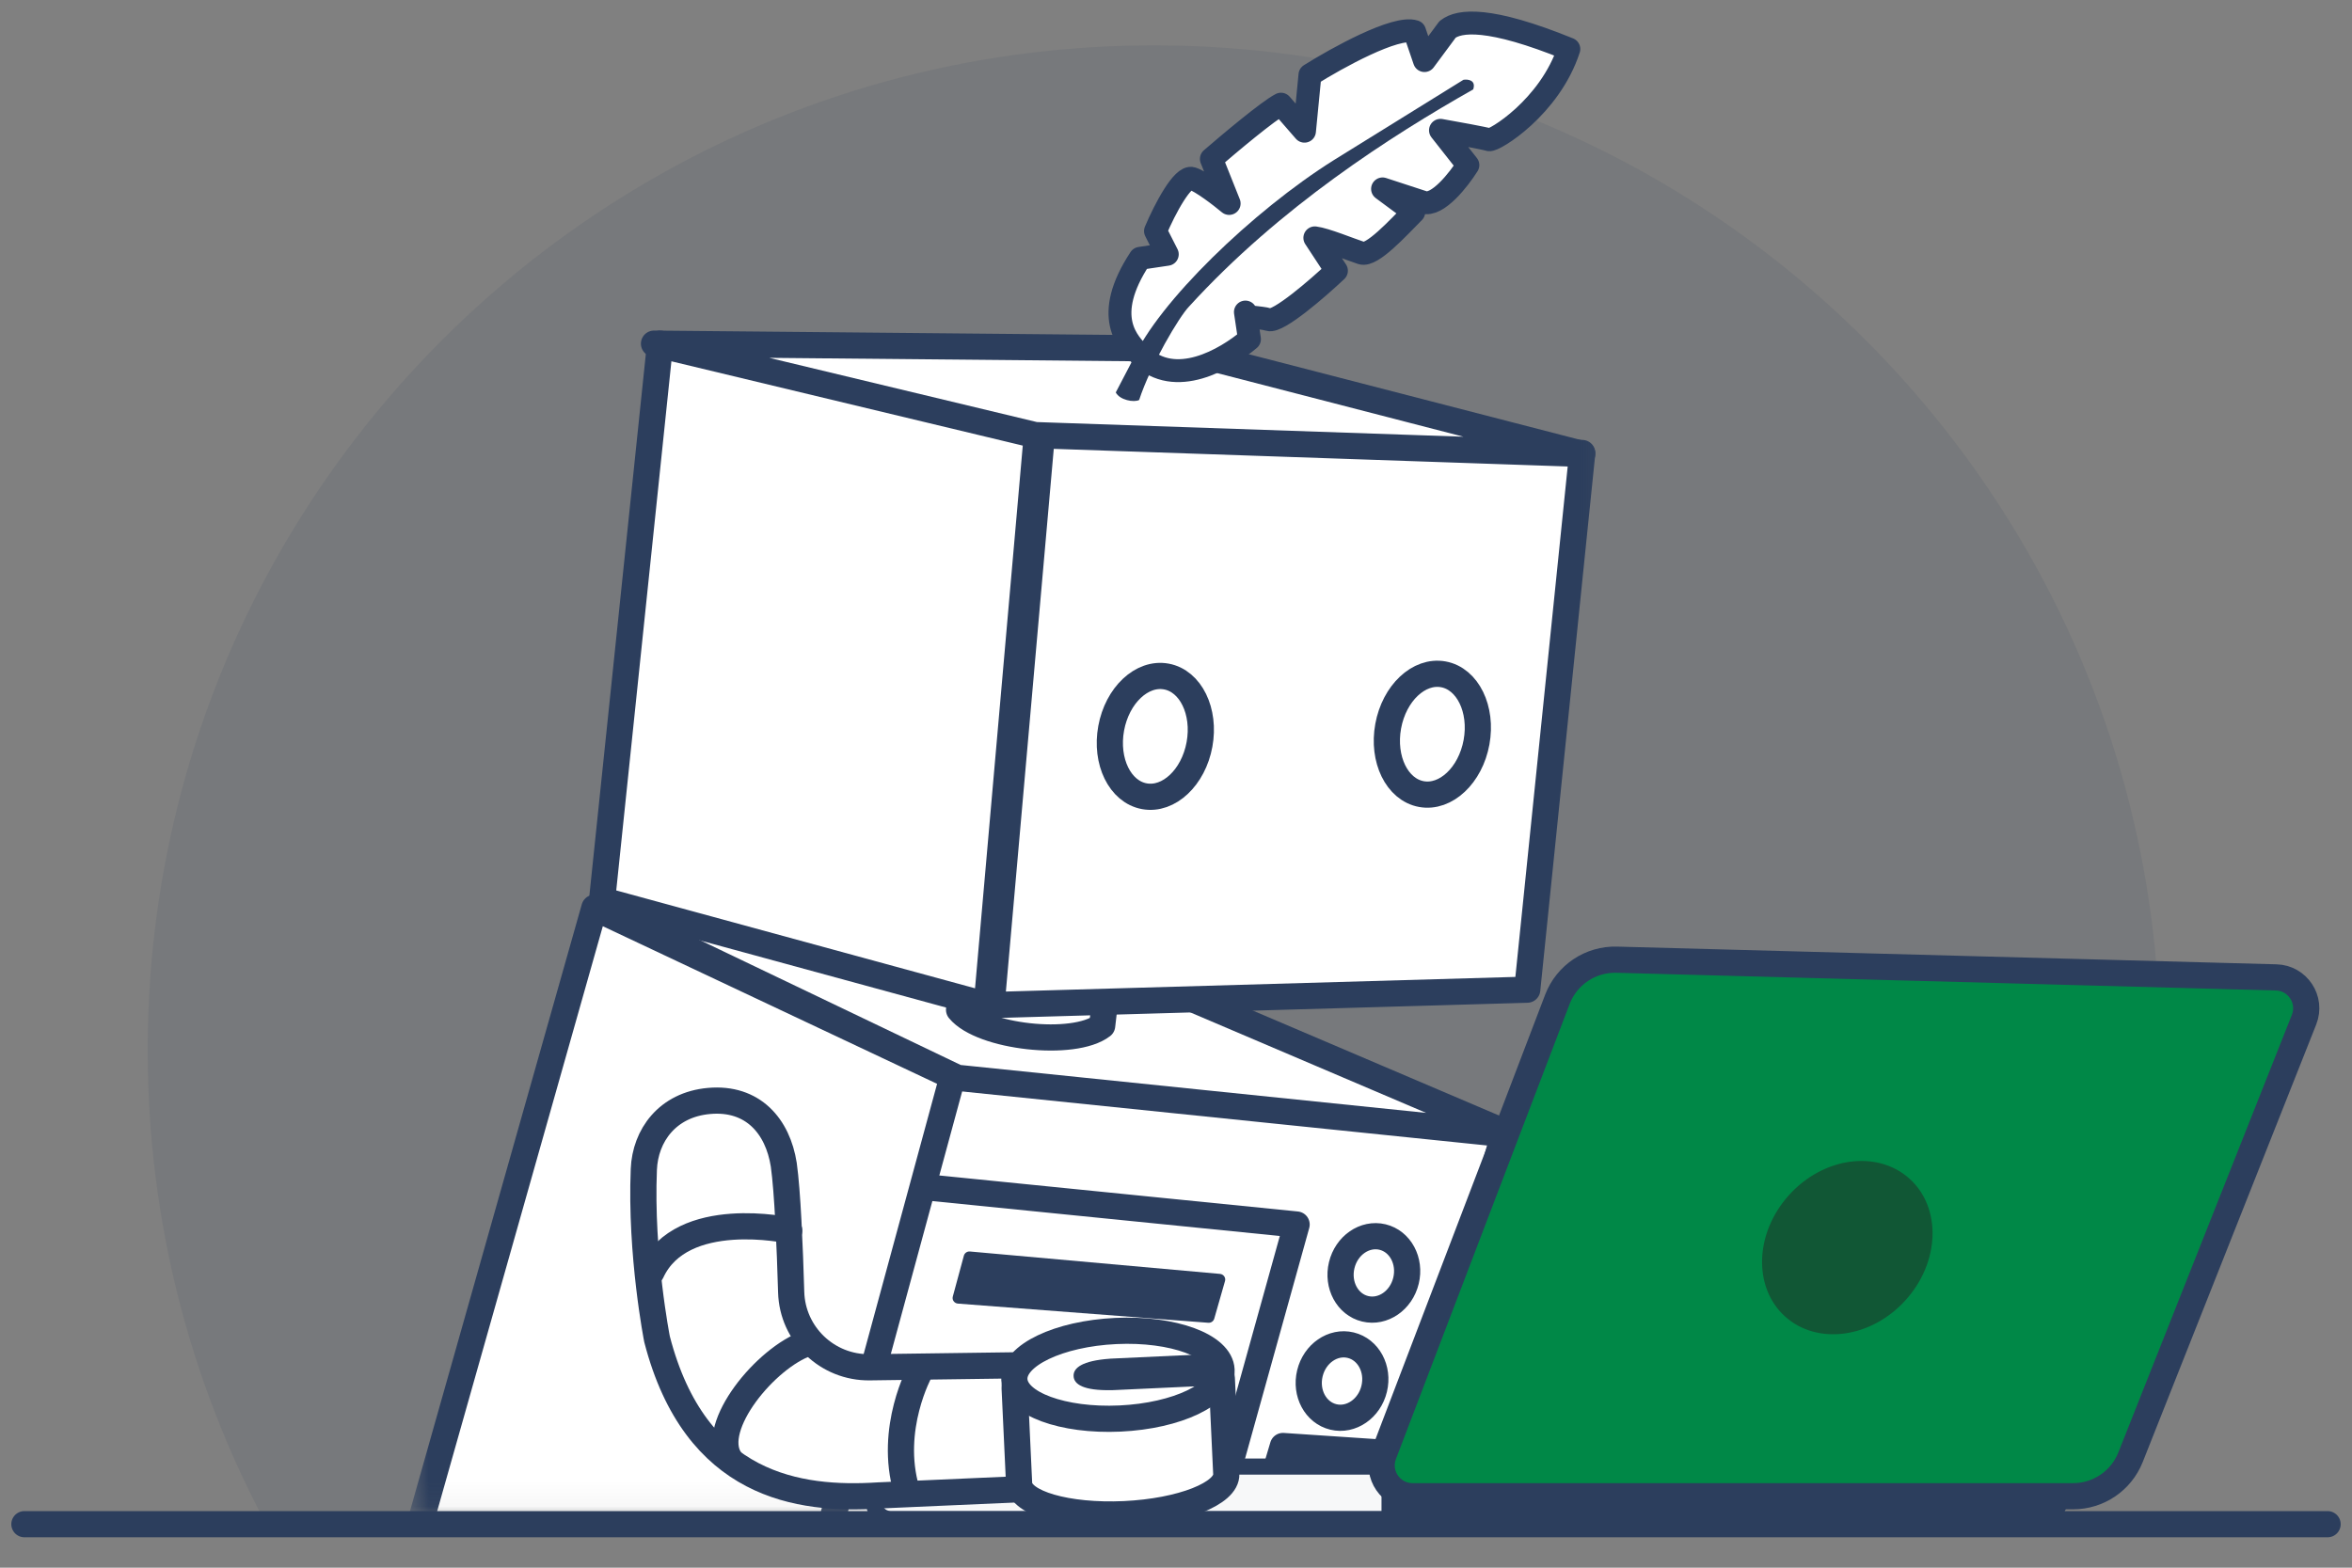 <svg width="96" height="64" viewBox="0 0 96 64" fill="none" xmlns="http://www.w3.org/2000/svg">
<rect x="0" y="0" width="96" height="64" fill="#808080" stroke="none"/>
<path fill-rule="evenodd" clip-rule="evenodd" d="M83.382 62.113C86.434 56.377 88.162 49.832 88.162 42.883C88.162 20.223 69.776 1.853 47.096 1.853C24.415 1.853 6.029 20.223 6.029 42.883C6.029 49.832 7.758 56.377 10.809 62.113H83.382Z" fill="#172B4D" fill-opacity="0.08"/>
<mask id="mask0_3805_19260" style="mask-type:alpha" maskUnits="userSpaceOnUse" x="16" y="0" width="50" height="62">
<rect x="16.627" width="49.28" height="61.943" fill="#C4C4C4"/>
</mask>
<g mask="url(#mask0_3805_19260)">
<path d="M31.728 69.757L54.603 70.15L61.402 46.234L38.749 43.943L31.728 69.757Z" fill="white" stroke="#2C3E5D" stroke-width="1.069" stroke-miterlimit="10" stroke-linecap="round" stroke-linejoin="round"/>
<path d="M33.053 65.358L48.492 65.915L52.923 49.99L37.522 48.443" stroke="#2C3E5D" stroke-width="1.069" stroke-miterlimit="10" stroke-linecap="round" stroke-linejoin="round"/>
<path d="M54.308 66.179L50.274 66.037L52.365 59.032L56.368 59.3L54.308 66.179Z" stroke="#2C3E5D" stroke-width="1.069" stroke-miterlimit="10" stroke-linecap="round" stroke-linejoin="round"/>
<path d="M31.836 69.885L17.156 62.16L24.262 37.06L38.882 43.954L31.836 69.885Z" fill="white" stroke="#2C3E5D" stroke-width="1.069" stroke-miterlimit="10" stroke-linecap="round" stroke-linejoin="round"/>
<path d="M57.388 52.283C57.583 51.474 57.154 50.676 56.429 50.501C55.705 50.327 54.959 50.841 54.764 51.65C54.568 52.459 54.997 53.257 55.722 53.431C56.447 53.606 57.193 53.092 57.388 52.283Z" fill="white" stroke="#2C3E5D" stroke-width="1.069" stroke-miterlimit="10" stroke-linecap="round" stroke-linejoin="round"/>
<path d="M56.089 56.697C56.284 55.888 55.855 55.091 55.13 54.916C54.406 54.741 53.66 55.256 53.465 56.065C53.269 56.874 53.698 57.671 54.423 57.846C55.148 58.021 55.894 57.506 56.089 56.697Z" fill="white" stroke="#2C3E5D" stroke-width="1.069" stroke-miterlimit="10" stroke-linecap="round" stroke-linejoin="round"/>
<path d="M24.574 37.06L39.067 44L61.666 46.326L45.402 39.393L24.574 37.06Z" fill="white" stroke="#2C3E5D" stroke-width="1.069" stroke-miterlimit="10" stroke-linecap="round" stroke-linejoin="round"/>
<path d="M39.146 41.224C40.061 42.344 43.834 42.763 44.986 41.874C45.111 40.752 45.505 37.445 45.505 37.445L39.665 36.795C39.665 36.795 39.285 39.96 39.146 41.224Z" fill="white" stroke="#2C3E5D" stroke-width="1.069" stroke-miterlimit="10" stroke-linecap="round" stroke-linejoin="round"/>
<path d="M40.471 41.031L62.336 40.403L64.581 18.494L42.526 17.736L40.471 41.031Z" fill="white" stroke="#2C3E5D" stroke-width="1.069" stroke-miterlimit="10" stroke-linecap="round" stroke-linejoin="round"/>
<path d="M40.274 41.031L24.574 36.748L26.942 14.03L42.325 17.705L40.274 41.031Z" fill="white" stroke="#2C3E5D" stroke-width="1.069" stroke-miterlimit="10" stroke-linecap="round" stroke-linejoin="round"/>
<path d="M26.694 14.03L42.251 17.763L64.581 18.53L47.944 14.23L26.694 14.03Z" fill="white" stroke="#2C3E5D" stroke-width="1.069" stroke-miterlimit="10" stroke-linecap="round" stroke-linejoin="round"/>
<path d="M54.248 59.296L52.393 65.914" stroke="#2C3E5D" stroke-width="1.069" stroke-miterlimit="10" stroke-linecap="round" stroke-linejoin="round"/>
<path d="M51.335 62.473L55.044 62.738" stroke="#2C3E5D" stroke-width="1.069" stroke-miterlimit="10" stroke-linecap="round" stroke-linejoin="round"/>
<path d="M51.864 60.885L55.573 61.15" stroke="#2C3E5D" stroke-width="1.069" stroke-miterlimit="10" stroke-linecap="round" stroke-linejoin="round"/>
<path d="M49.315 54.001L39.1 53.219C38.953 53.208 38.851 53.07 38.89 52.931L39.342 51.261C39.372 51.153 39.477 51.08 39.593 51.092L49.794 52.006C49.941 52.019 50.039 52.159 50.001 52.296L49.562 53.831C49.532 53.94 49.428 54.011 49.315 54.001Z" fill="#2C3E5D"/>
<path d="M46.562 14.508C47.957 15.885 50.026 14.671 50.998 13.847L50.833 12.739C50.875 13.016 51.404 12.926 51.786 13.049C52.167 13.172 53.787 11.77 54.548 11.052L53.667 9.71C54.091 9.76 55.098 10.177 55.574 10.332C56.001 10.47 57.048 9.319 57.705 8.655L56.431 7.712L58.099 8.257C58.672 8.444 59.547 7.323 59.913 6.74L58.795 5.32C59.377 5.423 60.588 5.642 60.779 5.704C60.969 5.767 63.256 4.385 64.034 2.002C60.774 0.676 59.559 0.828 59.085 1.2L58.142 2.473L57.738 1.288C56.976 1.038 54.573 2.363 53.468 3.058L53.244 5.356L52.285 4.253C51.779 4.509 50.181 5.851 49.444 6.488L50.169 8.306C49.824 8.017 49.037 7.409 48.656 7.286C48.275 7.161 47.554 8.508 47.163 9.433L47.644 10.381L46.535 10.546C44.966 12.933 46.029 13.983 46.562 14.508Z" fill="white" stroke="#2C3E5D" stroke-width="0.935" stroke-linecap="round" stroke-linejoin="round"/>
<path d="M48.532 12.515C52.233 8.452 56.787 5.544 60.131 3.65C60.256 3.269 59.917 3.228 59.733 3.257L54.442 6.537C51.125 8.618 47.263 12.365 46.247 14.67L45.542 16.02C45.702 16.335 46.284 16.438 46.495 16.33C46.961 14.902 48.138 12.915 48.532 12.515Z" fill="#2C3E5D"/>
<path d="M48.959 30.391C49.206 29.041 48.599 27.799 47.603 27.618C46.608 27.436 45.601 28.383 45.354 29.733C45.107 31.083 45.714 32.325 46.71 32.506C47.705 32.688 48.712 31.741 48.959 30.391Z" fill="white" stroke="#2C3E5D" stroke-width="1.069" stroke-miterlimit="10" stroke-linecap="round" stroke-linejoin="round"/>
<path d="M60.266 30.302C60.513 28.953 59.906 27.711 58.911 27.529C57.915 27.348 56.908 28.295 56.661 29.645C56.414 30.994 57.021 32.236 58.017 32.418C59.012 32.599 60.019 31.652 60.266 30.302Z" fill="white" stroke="#2C3E5D" stroke-width="1.069" stroke-miterlimit="10" stroke-linecap="round" stroke-linejoin="round"/>
</g>
<path d="M95.004 62.224H0.996" stroke="#2C3E5D" stroke-width="1.069" stroke-miterlimit="10" stroke-linecap="round" stroke-linejoin="round"/>
<path d="M36.337 62.01C35.973 62.01 35.677 61.714 35.677 61.35V60.533C35.677 60.169 35.973 59.873 36.337 59.873H56.717V62.011H36.337V62.01Z" fill="#F7F8F9"/>
<path d="M56.388 60.2V61.682H36.337C36.154 61.682 36.005 61.532 36.005 61.35V60.533C36.005 60.351 36.154 60.202 36.337 60.202H56.388V60.2ZM57.045 59.544H36.337C35.79 59.544 35.348 59.987 35.348 60.531V61.349C35.348 61.895 35.791 62.337 36.337 62.337H57.045V59.544Z" fill="#2C3E5D"/>
<path d="M56.584 62.334H83.181C83.874 62.334 84.438 61.772 84.438 61.078V60.082H56.584V62.334Z" fill="#2C3E5D"/>
<path d="M57.655 61.083H84.617C85.65 61.083 86.579 60.453 86.96 59.493L94.043 41.626C94.365 40.812 93.781 39.925 92.905 39.902L65.99 39.179C64.92 39.149 63.948 39.799 63.567 40.798L56.477 59.375C56.164 60.2 56.773 61.083 57.655 61.083Z" fill="#008847" stroke="#2C3E5D" stroke-width="1.069"/>
<path d="M77.781 53.076C79.183 51.522 79.252 49.302 77.938 48.119C76.623 46.935 74.42 47.236 73.019 48.79C71.618 50.344 71.548 52.564 72.863 53.748C74.178 54.931 76.38 54.63 77.781 53.076Z" fill="#115735"/>
<path d="M28.937 44.946C27.239 45.099 26.336 46.361 26.279 47.737C26.135 51.218 26.818 54.672 26.818 54.672C28.379 60.702 32.619 61.257 35.853 61.051L41.903 60.783L42.328 55.727L35.498 55.819C33.771 55.842 32.343 54.478 32.293 52.753C32.238 50.883 32.146 48.656 31.991 47.55C31.748 45.988 30.737 44.783 28.937 44.946Z" fill="white" stroke="#2C3E5D" stroke-width="1.069" stroke-miterlimit="10" stroke-linecap="round" stroke-linejoin="round"/>
<path d="M45.575 55.024C47.91 54.916 49.832 55.474 49.87 56.27L50.052 60.176C50.089 60.972 48.227 61.706 45.891 61.815C43.556 61.923 41.633 61.365 41.596 60.569L41.414 56.663C41.378 55.865 43.241 55.132 45.575 55.024Z" fill="white" stroke="#2C3E5D" stroke-width="1.069" stroke-miterlimit="10" stroke-linecap="round" stroke-linejoin="round"/>
<path d="M49.859 55.927C49.814 54.941 47.883 54.228 45.548 54.337C43.213 54.445 41.357 55.333 41.403 56.32C41.449 57.307 43.379 58.019 45.714 57.911C48.05 57.802 49.905 56.914 49.859 55.927Z" fill="white" stroke="#2C3E5D" stroke-width="1.069" stroke-miterlimit="10" stroke-linecap="round" stroke-linejoin="round"/>
<path d="M45.295 55.469C45.305 55.468 45.315 55.466 45.324 55.466L49.623 55.266L49.683 56.555L45.555 56.746L45.385 56.753C45.375 56.755 45.367 56.752 45.357 56.752C44.23 56.775 43.836 56.517 43.82 56.181C43.803 55.845 44.17 55.551 45.295 55.469Z" fill="#2C3E5D"/>
<path d="M32.215 50.236C32.215 50.236 27.829 49.262 26.59 51.93L32.215 50.236Z" fill="white"/>
<path d="M32.215 50.236C32.215 50.236 27.829 49.262 26.59 51.93" stroke="#2C3E5D" stroke-width="1.069" stroke-miterlimit="10" stroke-linecap="round" stroke-linejoin="round"/>
<path d="M32.949 54.839C31.272 55.413 28.936 58.23 29.787 59.563" stroke="#2C3E5D" stroke-width="1.069" stroke-miterlimit="10" stroke-linecap="round" stroke-linejoin="round"/>
<path d="M37.558 55.967C37.558 55.967 36.258 58.316 37.004 60.847" stroke="#2C3E5D" stroke-width="1.069" stroke-miterlimit="10" stroke-linecap="round" stroke-linejoin="round"/>
</svg>
